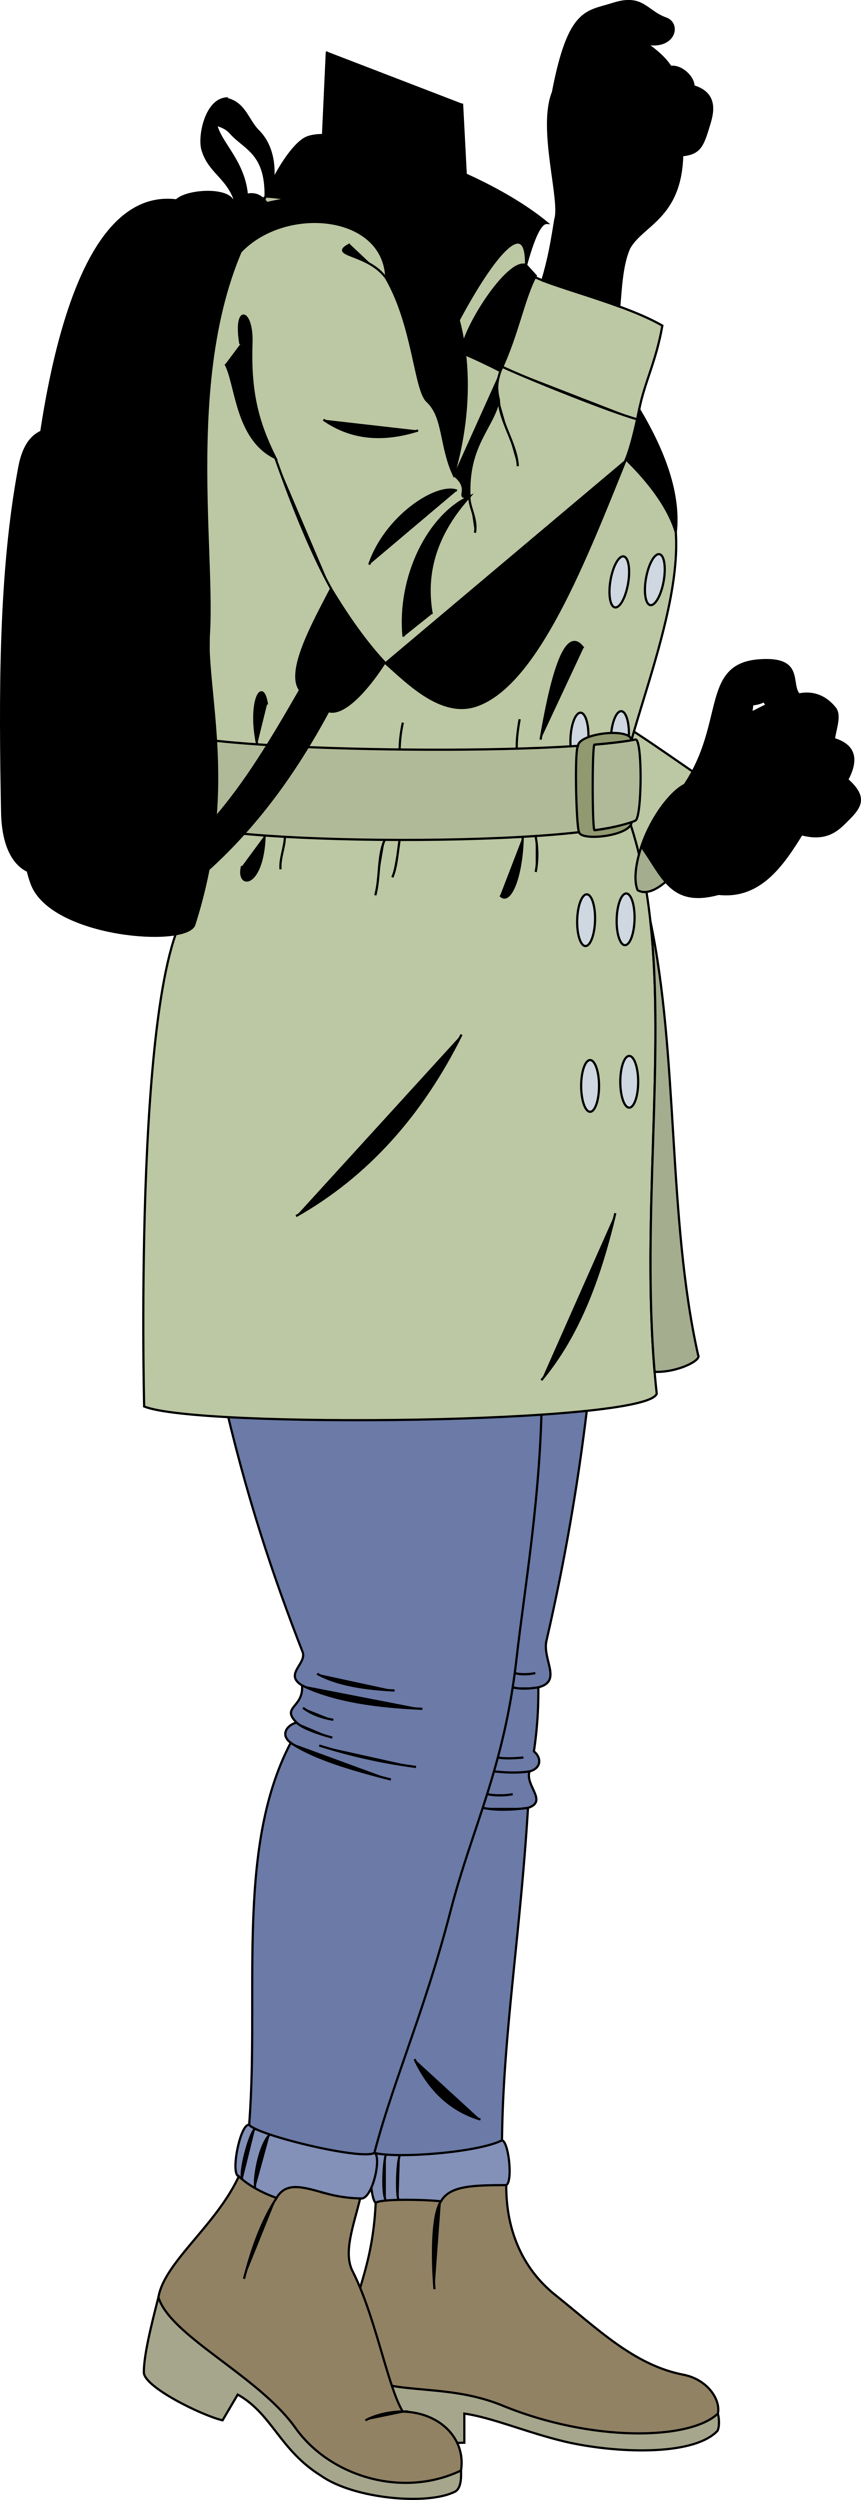 <svg id="presence" xmlns="http://www.w3.org/2000/svg" viewBox="0 0 780.01 2263.28">
  <defs>
    <style>
      .cls-1 {
        fill: #6b7aa6;
      }

      .cls-1, .backpackMedium, .backpackPocket, .backpackLight, .backpackTrim, .cls-14, .cls-15, .backpackStrap, .cls-17, .cls-18, .cls-19, .cls-2, .cls-3, .cls-4, .cls-5, .cls-6, .cls-7, .cls-8, .cls-9 {
        stroke: #000;
        stroke-miterlimit: 10;
        stroke-width: 2px;
      }

      .cls-2 {
        fill: #8390b8;
      }

      .cls-3 {
        fill: #a6a68c;
      }

      .cls-4 {
        fill: #918264;
      }

      .cls-5 {
        fill: #bcc7a3;
      }

      .cls-6 {
        fill: #a4ad8e;
      }

      .cls-7 {
        fill: #cfd8e0;
      }

      .cls-8 {
        fill: #b0ba98;
      }

      .cls-9 {
        fill: #919970;
      }



    </style>
  </defs>
  <title>rumpledLinens</title>
  <g id="lizJeans">
    <path class="cls-1" d="M602.93,1765.3a1981.48,1981.48,0,0,1-38.6,226.17c-4,17.45,14.64,36.79-7.41,42.43a362.28,362.28,0,0,1-4,57.93c7.18,6,6.73,15.35-4,18.18-4.14,13,16.9,27.1-1.35,33-7.43,121.27-24.1,215.36-23.57,313.87l-127.3,11.45C452.24,2099.82,504.15,1693.42,602.93,1765.3Z" transform="translate(-69.23 -506.33)"/>
    <path class="cls-1" d="M270.53,1765.8l289.55.63c-.49,92-15.83,178.71-22.93,241.71-11.12,98.72-40.36,153.06-59.75,228.2-24.65,95.51-54.91,160.21-71.55,229.13l-111.66-26.8c11.22-121.2-12.92-256.76,38.41-354.61-10.76-7.93-1.52-17.17,5.39-18.17-14.61-14.41,6.44-13.38,4.87-33.74-16.4-9.94,3.63-19.18.75-29.63C317.22,1934.92,292.06,1861,270.53,1765.8Z" transform="translate(-69.23 -506.33)"/>
  </g>
  <g id="lizJeansCuff">
    <path class="cls-2" d="M524,2444c6.11,1,9.93,37.48,3.88,40.52-40.27,19.61-79.88,28.47-118.24,16.22-5.34-4.32-6.73-42.2-1.21-45.34C428.92,2460.62,502.25,2455.06,524,2444Z" transform="translate(-69.23 -506.33)"/>
    <path class="cls-2" d="M294.94,2430c-8-1.61-17.36,45-9.37,46.57,20.94,44.35,60.51,44,110,20,10.9,2.57,19.78-38.33,12.85-41.19C396.56,2462.2,302.88,2439.52,294.94,2430Z" transform="translate(-69.23 -506.33)"/>
  </g>
  <g id="soleLightTan">
    <path class="cls-3" d="M719.59,2691.3c1.3,4.89,1.49,12.44-.43,15.76-22.69,23.65-94.7,19.86-138,9.72-33.33-7.81-66.2-21.92-91.28-25.4v26.37c-29.24.86-77.51,1.06-82.14-6-10.94-16.74-19.35-44.86-20.21-59.91" transform="translate(-69.23 -506.33)"/>
    <path class="cls-3" d="M486.87,2742.84c.35,7.46-.22,16.36-5.24,19.1-24.69,12.8-91.9,6.69-121.62-14.34-37.49-23.32-44.34-56.07-75.43-73.44l-13.72,23.32c-19.2-4.57-71.32-30.24-71.32-43.44,0-15.54,6.57-42.14,13.22-68Z" transform="translate(-69.23 -506.33)"/>
  </g>
  <g id="lizShoe">
    <path class="cls-4" d="M409.59,2500.74c-3.53,75.11-29.88,90.33-22,151.08,33.13,25.31,82.91,10.17,136.75,32.26,81.54,33.46,170.37,31.3,195.28,7.22,2.6-12.8-9.74-31-31.35-35.12-44.67-8.6-78.15-42-115.92-72.13-31.3-25-44.77-61.1-44.49-99.53-29.8.14-51,.39-59.13,14.64C449.21,2497.28,412,2497.05,409.59,2500.74Z" transform="translate(-69.23 -506.33)"/>
    <path class="cls-4" d="M395.53,2496.59c-6.36,25.9-15.41,49.15-6.84,66,20.76,40.77,31.76,104.49,45.44,127,33.82.78,57.27,24.61,52.74,53.31-53.38,25.52-119,5.13-150-38.56-33.23-46.91-113.37-83.08-124.12-118.26,5.37-31.77,52.29-65,72.81-109.47,9.07,8.44,21,14.83,34.21,19.55,9.28-16.08,26.38-8.88,47.4-3.42A126.39,126.39,0,0,0,395.53,2496.59Z" transform="translate(-69.23 -506.33)"/>
  </g>
  <g id="lizCoat">
    <path class="cls-5" d="M608,1147.22c35,19.16,70.07,45.22,98.73,64.33-37.58.64-70.06,75.8-59.87,100.64C621.52,1300.77,615.76,1220.42,608,1147.22Z" transform="translate(-69.23 -506.33)"/>
    <path class="cls-5" d="M681.47,988.22c5.79,84.88-60.74,213.24-47.45,246.64,56.2,141.17,9.6,345.39,30.16,533.15-8.23,27.41-416.65,31.53-464.36,11.6,0,0-10.6-420.83,46.89-457,0-135.53-68.29-508.67,63.17-638.4,118.11,2.07,250.74-5.29,235.9,62.13-16,12.15,78.82,28.79,123.51,54.81-5.78,32.82-16,50.8-21,75.91C648.25,877,680.54,974.54,681.47,988.22Z" transform="translate(-69.23 -506.33)"/>
  </g>
  <g id="lizCoatInner">
    <path class="cls-6" d="M658.42,1340.22c13.41,122.22-8,268.85,3.85,408.06,20.2.8,43-10.41,39.39-15.27C673.93,1609.21,684.12,1462,658.42,1340.22Z" transform="translate(-69.23 -506.33)"/>
    <path class="cls-6" d="M706.7,1211.55c-37.58.64-70.06,75.8-59.87,100.64C673.69,1328.17,733.56,1227.53,706.7,1211.55Z" transform="translate(-69.23 -506.33)"/>
  </g>
  <g id="clothingPearl">
    <ellipse class="cls-7" cx="534.59" cy="983.1" rx="8.1" ry="23.41"/>
    <ellipse class="cls-7" cx="570.04" cy="979.35" rx="8.1" ry="23.41"/>
    <ellipse class="cls-7" cx="600.19" cy="1339.32" rx="23.41" ry="8.1" transform="translate(-824.08 1396.8) rotate(-88.45)"/>
    <ellipse class="cls-7" cx="635.96" cy="1338.54" rx="23.41" ry="8.1" transform="translate(-788.49 1431.79) rotate(-88.45)"/>
    <ellipse class="cls-7" cx="594.14" cy="1174.9" rx="23.41" ry="8.1" transform="translate(-676.38 1207.35) rotate(-87.33)"/>
    <ellipse class="cls-7" cx="630.8" cy="1173.59" rx="23.41" ry="8.1" transform="translate(-645.11 1232.17) rotate(-86.83)"/>
    <ellipse class="cls-7" cx="630.26" cy="1033.12" rx="23.41" ry="8.1" transform="translate(-563.27 974.57) rotate(-80.33)"/>
    <ellipse class="cls-7" cx="662.48" cy="1031.1" rx="23.41" ry="8.1" transform="translate(-538.63 994.77) rotate(-79.83)"/>
  </g>
  <path id="lizCoatBelt" class="cls-8" d="M224.23,1166.9c3.13,18.49,334.52,25.24,420.66,8.94,6.48-1.23,6,70.53,0,73.36-53.63,25.51-421.78,22.53-422.31-4.69Z" transform="translate(-69.23 -506.33)"/>
  <path id="clothingBrass" class="cls-9" d="M641.27,1176.48c-.83-11.78-47.71-6.34-48.41,5.09-3.34,4-1.57,74.68,1,78.16,1.88,8.48,46.74,3.35,47.57-9.09a180,180,0,0,1-33.57,7.31c-2.19,0-2.24-77.5-.06-77.51C618.78,1179.47,630,1178.38,641.27,1176.48Z" transform="translate(-69.23 -506.33)"/>
  <g id="backpack">
    <path id="backpackMedium" class="backpackMedium" d="M124.2,894.82c-19.73-1.72-32.48,8-37.47,34.56-17.88,95.31-17.61,204.78-15.54,312.49.66,34.11,13.39,58.9,43,55.93Z" transform="translate(-69.23 -506.33)"/>
    <path id="backpackPocket" class="backpackPocket" d="M258.08,1091.21c1.57,58.4,23.19,139.13-12.85,252.3C238,1363.69,116,1354.32,98,1306.55c-16.06-42.47-10-136.94-7.86-228.28Z" transform="translate(-69.23 -506.33)"/>
    <path id="backpackLight" class="backpackLight" d="M257.8,1088.62c8.31-81.42-30-277,53.29-398.43-8.39-10.34-15.91-10.11-31.21-2.55-6.43-11.34-42-8.76-50.81.1-99.2-12.31-131.4,202.92-137.61,385.53C147.4,1086.38,179.47,1097.49,257.8,1088.62Z" transform="translate(-69.23 -506.33)"/>
    <path id="backpackTrim" class="backpackTrim" d="M258.31,1082.6c-70.64,3.79-120.42-4.19-166.67-14.35-6.29-1.38-9.33,11.71-1.62,13.36,41,8.78,100.65,17.89,168.21,13.84Z" transform="translate(-69.23 -506.33)"/>
    <path id="backpackAdjusterDark" class="cls-14" d="M303.13,624.83c-9.93-9.93-12-25.6-29.78-29.26-8.33,8.75-10,16.25-8.3,23.7,3.82,1.05,8.9,2.61,13.33,7.59,12.54,14.11,32.07,17.83,31.5,57.32,2-5,4.08-9.41,6.86-15C318.1,652.8,314.63,636.33,303.13,624.83Z" transform="translate(-69.23 -506.33)"/>
    <g id="backpackAdjusterLight">
      <path class="cls-15" d="M273.35,595.57C243.7,626.75,298,641.94,292.77,696.29a35.07,35.07,0,0,0-7.41,9.54c-1.91-37.6-25.52-39.24-32.69-64C249.22,629.88,255.55,597.92,273.35,595.57Z" transform="translate(-69.23 -506.33)"/>
      <path class="cls-15" d="M341.13,1131.06c-27.61,48.07-48.86,82.85-76.62,115.43-1.62,14.37-2.85,31.43-6.41,46.83C300.16,1255.1,335,1209,366.71,1150.11,355.78,1146.66,348.4,1140.9,341.13,1131.06Z" transform="translate(-69.23 -506.33)"/>
    </g>
    <g id="backpackStrap">
      <path class="backpackStrap" d="M287.16,734.19c-5.09-5.81,14.49-41.1,23.93-44C449,656.8,522.32,789.63,480.22,936.26c-12.34-26.86-8.45-52.38-24-66.78-11.07-10.28-12.34-68.23-37-111.06C417.79,699.62,327.8,691.36,287.16,734.19Z" transform="translate(-69.23 -506.33)"/>
      <path class="backpackStrap" d="M369.16,1039.33c15.56,25.82,31.67,48.59,48.63,66.78-15.87,24.68-37.29,48.36-51.08,44-10.93-3.45-18.31-9.21-25.58-19C328.79,1114.37,352.08,1072.07,369.16,1039.33Z" transform="translate(-69.23 -506.33)"/>
    </g>
    <path id="backpackOverlapLine" class="cls-17" d="M229.07,687.74c-63.84,51.77-79.2,231.48-74.53,391.63" transform="translate(-69.23 -506.33)"/>
    <g id="backpackCreaseLine">
      <path class="cls-17" d="M279.88,687.64c-10.38,3.56-29.91,33.58-33.7,55.87" transform="translate(-69.23 -506.33)"/>
      <path class="cls-17" d="M126.11,1075.11c-1.64-12.77-1.93-30-1.91-47.92" transform="translate(-69.23 -506.33)"/>
      <path class="cls-17" d="M116,1086.68c-2.11,9.28-3.56,20.13-2,30.25" transform="translate(-69.23 -506.33)"/>
      <path class="cls-17" d="M175.4,1094.37c-2.4,8.58-4.21,28.08-2.86,40" transform="translate(-69.23 -506.33)"/>
      <path class="cls-17" d="M224.87,1096.44c-1.89,10.16-2.29,21.78-2.61,33.91" transform="translate(-69.23 -506.33)"/>
    </g>
  </g>
  <g id="lizCoatLapel">
    <path class="cls-18" d="M545.78,746.31c1-49.89-35.72-.58-68.55,64.31-26-78.18-82-120.15-167.35-126.44,9.28-22.92,24.72-46.85,36.26-52.79,26.66-13.72,154.68,24.18,218.6,76.76C558.31,707.76,552,723.81,545.78,746.31Z" transform="translate(-69.23 -506.33)"/>
    <path class="cls-18" d="M522.55,842.25" transform="translate(-69.23 -506.33)"/>
    <path class="cls-18" d="M522.55,842.25c-11.7-6-23.47-11.56-35.07-16.45-.07-19.85,41.82-86.08,58.3-79.49q4.46,4.88,8.83,9.74C543.49,776.67,538.31,809,522.55,842.25Z" transform="translate(-69.23 -506.33)"/>
    <path class="cls-18" d="M636.29,922.13c22.48,22,38.92,44.8,45.18,66.09,3.56-34-9.52-71.45-33.22-111.19C644.68,894.54,640.89,910.66,636.29,922.13Z" transform="translate(-69.23 -506.33)"/>
  </g>
  <g id="clothesDisplayLine">
    <path class="cls-17" d="M313.7,2438.71c-9.28,8.75-14.81,39-13.3,48.59" transform="translate(-69.23 -506.33)"/>
    <path class="cls-17" d="M431.52,2457.37c-2.72,5.64-3.57,36.09-1.2,40.54" transform="translate(-69.23 -506.33)"/>
    <path class="cls-17" d="M300.4,2433.53c-4.92,2.64-15.14,41.19-11.41,46" transform="translate(-69.23 -506.33)"/>
    <path class="cls-17" d="M418.8,2456.9c-2.14,6.32-3.84,34.86,0,41.6" transform="translate(-69.23 -506.33)"/>
  </g>
  <g id="clothesOverlapLine">
    <path class="cls-17" d="M636.29,922.13c-36.85,91.2-80.14,203.19-135,222.73-32.24,11.48-63.12-21-83.51-38.75" transform="translate(-69.23 -506.33)"/>
    <path class="cls-17" d="M369.16,1039.33C351.7,1007.65,335,966.9,318.72,921" transform="translate(-69.23 -506.33)"/>
    <path class="cls-17" d="M480.22,936.26c17.51,13.44-.3,21.85,14.33,19.67-2.26-46.3,21-62.12,26.63-87.47-2.31-10.21-2.06-16,1.37-26.21" transform="translate(-69.23 -506.33)"/>
    <path class="cls-17" d="M492.81,696.12c17.72,9.77,33.75,19.64,45.5,29.78" transform="translate(-69.23 -506.33)"/>
    <path class="cls-17" d="M361.48,637.11c-3.68-1.43-6.68-2.62-8.39-3.34" transform="translate(-69.23 -506.33)"/>
    <path class="cls-17" d="M468.7,2499.16c-8.2,12.29-8.2,50.34-5.86,79.62" transform="translate(-69.23 -506.33)"/>
    <path class="cls-17" d="M319.78,2496.1c-14.48,22.48-22.91,48.09-29.53,73.27" transform="translate(-69.23 -506.33)"/>
    <path class="cls-17" d="M439.13,2689.53c-13.51-.68-28.95,2.42-38.84,8" transform="translate(-69.23 -506.33)"/>
  </g>
  <path id="clothesBorderLine" class="cls-17" d="M646.47,885.94C623,879.48,551.61,851,524.3,838.47" transform="translate(-69.23 -506.33)"/>
  <g id="clothesFoldLine">
    <path class="cls-17" d="M521.18,868.46c.44,19,16.38,40.35,17.13,59.91" transform="translate(-69.23 -506.33)"/>
    <path class="cls-17" d="M448,896c-31.25,9.87-60.16,8.16-85.76-9.78" transform="translate(-69.23 -506.33)"/>
    <path class="cls-17" d="M386.35,727.51c-21.14,10.83,16.55,7.52,32.9,30.91" transform="translate(-69.23 -506.33)"/>
    <path class="cls-17" d="M273.51,835.84c10,18,9.28,67.85,45.21,85.11-16.46-33-23.2-60-21.7-104.51,1-30.28-16.11-35.2-10,1.34" transform="translate(-69.23 -506.33)"/>
    <path class="cls-17" d="M403.74,1017.54c14.61-43.44,61-73.74,79.39-67" transform="translate(-69.23 -506.33)"/>
    <path class="cls-17" d="M434.83,1082.7c-5.22-54.6,22.91-110,59.72-126.77-28,31.05-41.43,66-34.2,106.39" transform="translate(-69.23 -506.33)"/>
    <path class="cls-17" d="M499.51,988.65c2.32-12.76-5.46-23.24-5-32.72" transform="translate(-69.23 -506.33)"/>
    <path class="cls-17" d="M597.71,1093.16c-17.12-23.7-30.07,32-38.75,82.79" transform="translate(-69.23 -506.33)"/>
    <path class="cls-17" d="M554.55,1295.73a87,87,0,0,0,0-31.82" transform="translate(-69.23 -506.33)"/>
    <path class="cls-17" d="M522.41,1316.86c8.51,9.63,19.6-16,20.38-52.95" transform="translate(-69.23 -506.33)"/>
    <path class="cls-17" d="M540,1157.45c-2,11-2.82,19.75-2.63,26.65" transform="translate(-69.23 -506.33)"/>
    <path class="cls-17" d="M434.2,1160.53a123.89,123.89,0,0,0-2.95,24.34" transform="translate(-69.23 -506.33)"/>
    <path class="cls-17" d="M424.65,1300.57c3.83-8.38,4.71-21.69,6.6-33.84" transform="translate(-69.23 -506.33)"/>
    <path class="cls-17" d="M409.23,1316.86c4.38-16,2-35.89,8.56-50.2" transform="translate(-69.23 -506.33)"/>
    <path class="cls-17" d="M311.09,1144.24c-3.7-26.1-17.12-3.34-8.89,36" transform="translate(-69.23 -506.33)"/>
    <path class="cls-17" d="M288.57,1290.39c-5.43,20.81,18.82,20.34,20.39-27.66" transform="translate(-69.23 -506.33)"/>
    <path class="cls-17" d="M323.36,1293.32c-.79-10,3.62-19,4-29.41" transform="translate(-69.23 -506.33)"/>
    <path class="cls-17" d="M487.31,1442.94c-36,72.4-85.37,127.9-149.88,164.34" transform="translate(-69.23 -506.33)"/>
    <path class="cls-17" d="M626.67,1604.65c-13.43,55.86-31.72,108.74-67,151.2" transform="translate(-69.23 -506.33)"/>
    <path class="cls-17" d="M556.92,2033.9c-8.8,1.4-16.75,1.68-23.21,0" transform="translate(-69.23 -506.33)"/>
    <path class="cls-17" d="M548.84,2110c-12.16,1.89-23.85.78-32.1,0" transform="translate(-69.23 -506.33)"/>
    <path class="cls-17" d="M547.49,2143c-15.25,2.11-29.08,2.35-40.94,0" transform="translate(-69.23 -506.33)"/>
    <path class="cls-17" d="M554.2,2021c-6.37,1.29-12.62,1.6-18.63,0" transform="translate(-69.23 -506.33)"/>
    <path class="cls-17" d="M543.39,2097.44c-9.06.83-17.23,1.1-23.15,0" transform="translate(-69.23 -506.33)"/>
    <path class="cls-17" d="M533.71,2130.62a62.68,62.68,0,0,1-23.19,0" transform="translate(-69.23 -506.33)"/>
    <path class="cls-17" d="M332.6,2084.06c20.25,13.8,54,24,90.76,33.29" transform="translate(-69.23 -506.33)"/>
    <path class="cls-17" d="M338,2065.89c5.11,4.77,16.69,9.25,32.28,13.53" transform="translate(-69.23 -506.33)"/>
    <path class="cls-17" d="M342.86,2032.15c29.59,14.26,67.72,19.39,109,21.2" transform="translate(-69.23 -506.33)"/>
    <path class="cls-17" d="M358.42,2086.53a510.27,510.27,0,0,0,87.7,19.44" transform="translate(-69.23 -506.33)"/>
    <path class="cls-17" d="M356.52,2021.59c17.27,9.6,41.73,13.85,70.16,15.17" transform="translate(-69.23 -506.33)"/>
    <path class="cls-17" d="M343.72,2052.4c7.23,5.54,16.53,9,27.49,10.9" transform="translate(-69.23 -506.33)"/>
    <path class="cls-17" d="M444.8,2370.49c12.81,27.2,31.94,46.37,59.67,54.65" transform="translate(-69.23 -506.33)"/>
  </g>
  <g id="skinIndian">
    <path class="cls-19" d="M639.24,730.91c-6.47,14.41-7.51,35-9,52.94-25.12-9.19-52.21-17-69.65-23.63,6-20.18,8.29-34,11.7-55.19,5.67-17.23-15.36-82.37-2.1-115.18,14.61-76.49,30.79-72.37,54.43-80,27-8.69,29.9,7,48.05,13.3,13.32,5.08,7.3,27.6-18,22.68,8.81,6.19,16.74,12.85,22.13,21.1,8.89-1.59,20.69,8.63,20.69,17.52,22.14,6.59,17.19,24.74,14.21,34.5-5.71,18.72-7.93,26.34-24.43,27.92C685.71,703.7,651.13,709.41,639.24,730.91Z" transform="translate(-69.23 -506.33)"/>
    <path class="cls-19" d="M365.36,553l-3.88,84.13c38.89,13.94,89.41,34.72,131.33,59l-5-96" transform="translate(-69.23 -506.33)"/>
    <path class="cls-19" d="M689.49,1216.9c37.56-55.85,15.47-108.8,67.42-112.72,40.68-3.06,27.45,21.13,36.06,30.89,7.92-1.74,21.51-1.74,32.79,12.52,5.06,6.39,0,19.18-1.07,27.81,18.39,5.53,22.15,17.91,12.06,36.76,19.53,17.23,11,26-2.3,39.06-7.7,7.52-17.8,16.08-39.05,10.34-18.71,30.61-39.1,57.89-75.24,54-43.09,11.8-50.39-15.79-69.87-42.83C657.34,1250.81,675.14,1223.93,689.49,1216.9Zm74.28-72.09a23.07,23.07,0,0,1-2.24-3.81,26.69,26.69,0,0,1-10.73,2.93c-.32,2.6-.67,5.14-1.07,7.66C754.83,1149.38,759.28,1146.64,763.77,1144.81Z" transform="translate(-69.23 -506.33)"/>
  </g>
  <g id="skinOverlapLine">
    <path class="cls-17" d="M601.32,575.22c14.6-28.24,30.14-46,53.37-29.35" transform="translate(-69.23 -506.33)"/>
    <path class="cls-17" d="M619.72,588.86c19.67-7.62,37.75-19,57.1-21.89" transform="translate(-69.23 -506.33)"/>
    <path class="cls-17" d="M649.54,601.55c17.45-7.62,34-17.7,48-17.06" transform="translate(-69.23 -506.33)"/>
    <path class="cls-17" d="M687.29,646.91c.43-6.09-1-13.75-2.29-18.85" transform="translate(-69.23 -506.33)"/>
    <path class="cls-17" d="M637.5,581.11c2.92-3,3.94-6.09,4.75-10.17" transform="translate(-69.23 -506.33)"/>
    <path class="cls-17" d="M693.9,622.37c-4.56,4.66-10.51,7.45-17.08,5.55" transform="translate(-69.23 -506.33)"/>
    <path class="cls-17" d="M669.82,1275.86c-.44-22.07,8.51-45.57,19.67-59" transform="translate(-69.23 -506.33)"/>
    <path class="cls-17" d="M720.16,1315.55c25.59-16.73,34.23-63.33,20.62-76.77,2.4-4.63,3.65-11.92,7.06-16.34,32.67-11.47,32.79-46.79,9.83-39.29-22.51,21.63-30.46-4.85-54.3,52.54" transform="translate(-69.23 -506.33)"/>
    <path class="cls-17" d="M749.73,1151.59a168,168,0,0,1-9.27,34.21" transform="translate(-69.23 -506.33)"/>
    <path class="cls-17" d="M793,1135.07c8.2,12.74-15.47,29.35-29.2,9.74" transform="translate(-69.23 -506.33)"/>
    <path class="cls-17" d="M824.69,1175.4c-2.12,8-3.83,10.34-4,16.1.21,15.56-34.06,7.86-25.51-19.6-18.27,3.45-19.27,9.24-24.35,13" transform="translate(-69.23 -506.33)"/>
    <path class="cls-17" d="M836.75,1212.16c-14.69,32.87-21.81,25.89-34.8,45.95-7.59,13.26-38-13.26-6.19-36.13,2.6-5.9,4.72-11.08,9.43-16.51-18.38-1.94-17.27,3.31-23.94,5.91" transform="translate(-69.23 -506.33)"/>
    <path class="cls-17" d="M800.9,1162.1a19.75,19.75,0,0,0-5.76,9.8" transform="translate(-69.23 -506.33)"/>
    <path class="cls-17" d="M761.53,1141c-1.9-3.33-2.93-10.75-3.12-16.49" transform="translate(-69.23 -506.33)"/>
  </g>
  <path id="skinEdgeLine" class="cls-17" d="M577,592.46c4.21,6.31,11.58,2,17.31,11.6,5,8.41,14.51,4.63,21.57,13.63,6.73,8.6,17.48,7.58,25.47,12.2" transform="translate(-69.23 -506.33)"/>
  <g id="skinFoldLine">
    <path class="cls-17" d="M734.83,1245.89c2.61-1.56,4.17-4.17,5.95-7.11" transform="translate(-69.23 -506.33)"/>
    <path class="cls-17" d="M784.08,1217.31c.3-3-2.91-7.79-8.58-8.47" transform="translate(-69.23 -506.33)"/>
    <path class="cls-17" d="M744.15,1189.39c-2-3.7-5.32-4.87-9.78-3.73" transform="translate(-69.23 -506.33)"/>
  </g>
  <path id="skinCreaseLine" class="cls-17" d="M743.69,1231.22c2.79,13.32,22.27,13.15,33.36,22.33" transform="translate(-69.23 -506.33)"/>
</svg>
